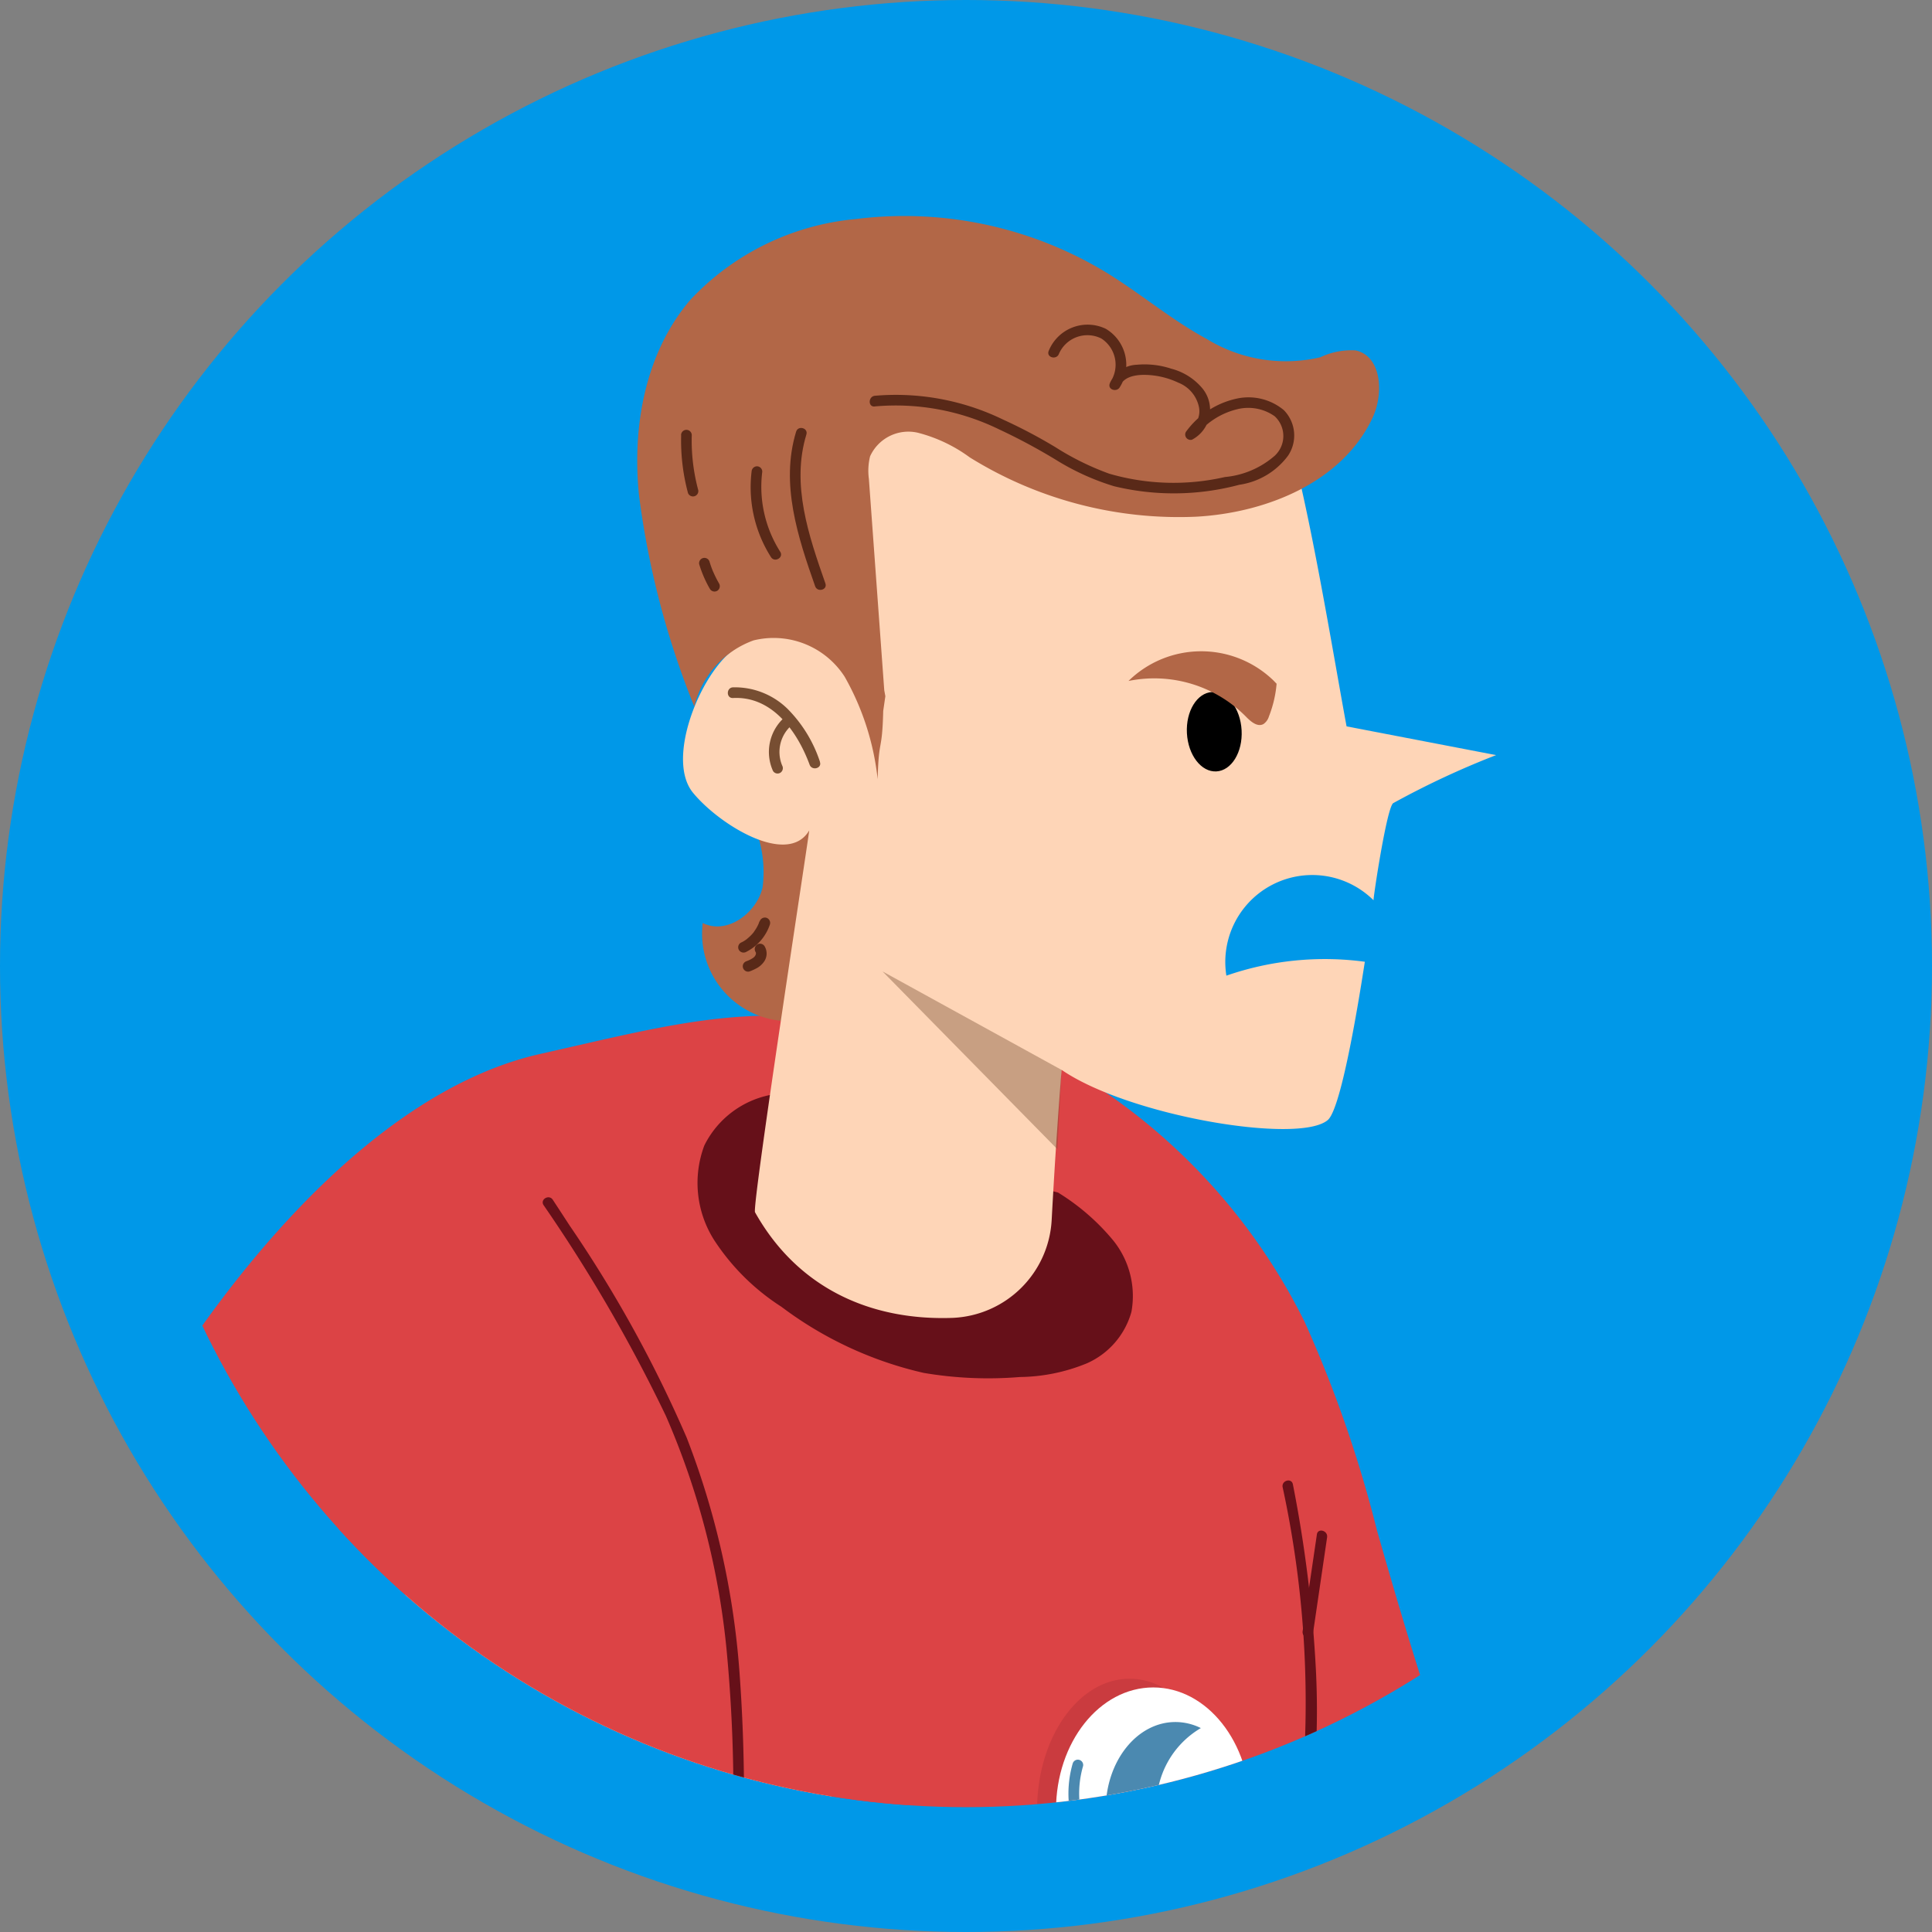 <svg xmlns="http://www.w3.org/2000/svg" xmlns:xlink="http://www.w3.org/1999/xlink" width="113" height="113" viewBox="0 0 113 113">
  <rect x="0" y="0" width="113" height="113" fill="#808080" stroke="none"/>
  <defs>
    <clipPath id="clip-path">
      <circle id="Elipse_7732" data-name="Elipse 7732" cx="49.5" cy="49.5" r="49.5" fill="#ffa031" opacity="0.42"/>
    </clipPath>
    <clipPath id="clip-path-2">
      <rect id="Rectángulo_347944" data-name="Rectángulo 347944" width="167.479" height="361.799" fill="none"/>
    </clipPath>
    <clipPath id="clip-path-4">
      <rect id="Rectángulo_347941" data-name="Rectángulo 347941" width="10.469" height="10.406" fill="none"/>
    </clipPath>
    <clipPath id="clip-path-5">
      <rect id="Rectángulo_347942" data-name="Rectángulo 347942" width="10.824" height="15.403" fill="none"/>
    </clipPath>
  </defs>
  <g id="Grupo_1013497" data-name="Grupo 1013497" transform="translate(0 -289.827)">
    <circle id="Elipse_5329" data-name="Elipse 5329" cx="56.5" cy="56.5" r="56.5" transform="translate(0 289.827)" fill="#0098e8"/>
    <g id="Enmascarar_grupo_1011262" data-name="Enmascarar grupo 1011262" transform="translate(6.999 296.526)" clip-path="url(#clip-path)">
      <g id="Grupo_1011936" data-name="Grupo 1011936" transform="translate(-36.999 5.933)">
        <g id="Grupo_1011935" data-name="Grupo 1011935" clip-path="url(#clip-path-2)">
          <g id="Grupo_1011934" data-name="Grupo 1011934">
            <g id="Grupo_1011933" data-name="Grupo 1011933" clip-path="url(#clip-path-2)">
              <path id="Trazado_725104" data-name="Trazado 725104" d="M20.391,307.14q.6,6.283.991,12.582a4.644,4.644,0,0,1-.463,2.9,5.1,5.1,0,0,1-2.142,1.632,8.769,8.769,0,0,1-4.283.977,11.568,11.568,0,0,1-3.743-1.113l-3.068-1.313a1.826,1.826,0,0,1-.487-.268,1.387,1.387,0,0,1-.376-.895q-.813-5.338-1.627-10.675Z" transform="translate(0.249 14.715)" fill="#685434"/>
              <path id="Trazado_725105" data-name="Trazado 725105" d="M8.391,313.993q.275,5.137.549,10.273a.385.385,0,0,0,.769-.041l-.55-10.273a.385.385,0,0,0-.768.041" transform="translate(0.402 15.024)" fill="#c2b38c"/>
              <path id="Trazado_725106" data-name="Trazado 725106" d="M10.291,314a50.363,50.363,0,0,1,1.457,9.442.385.385,0,0,0,.769-.041,51.47,51.47,0,0,0-1.5-9.645c-.122-.479-.852-.235-.73.244" transform="translate(0.492 15.019)" fill="#c2b38c"/>
              <path id="Trazado_725107" data-name="Trazado 725107" d="M14.319,312.821q.637,5.115,1.274,10.23c.061.488.83.452.768-.041q-.637-5.115-1.274-10.23c-.061-.489-.83-.452-.768.041" transform="translate(0.686 14.968)" fill="#c2b38c"/>
              <path id="Trazado_725108" data-name="Trazado 725108" d="M16.809,311.834q.512,4.673,1.026,9.346c.053.49.823.453.768-.041q-.512-4.673-1.026-9.346c-.053-.49-.823-.453-.768.041" transform="translate(0.805 14.921)" fill="#c2b38c"/>
              <path id="Trazado_725109" data-name="Trazado 725109" d="M64.331,305.94c.247,4.164.285,8.342.115,12.511a25.334,25.334,0,0,0,17.522.691,2.566,2.566,0,0,1-.591-1.691q-.652-6.839-1.307-13.676l-7.718,1.468a30.406,30.406,0,0,1-8.263.8Z" transform="translate(3.07 14.554)" fill="#685434"/>
              <path id="Trazado_725110" data-name="Trazado 725110" d="M66.672,306.386q.165,5.478.685,10.936c.047.491.815.454.768-.041q-.52-5.456-.685-10.936a.385.385,0,0,0-.768.041" transform="translate(3.194 14.66)" fill="#c2b38c"/>
              <path id="Trazado_725111" data-name="Trazado 725111" d="M69.368,305.688a60.208,60.208,0,0,1,1.43,13.051c0,.5.768.453.768-.041A61.161,61.161,0,0,0,70.1,305.444c-.108-.482-.837-.236-.73.244" transform="translate(3.323 14.621)" fill="#c2b38c"/>
              <path id="Trazado_725112" data-name="Trazado 725112" d="M73.76,306.008q.747,6.783.928,13.611a.385.385,0,0,0,.769-.041q-.182-6.822-.929-13.611c-.053-.49-.823-.453-.768.041" transform="translate(3.534 14.642)" fill="#c2b38c"/>
              <path id="Trazado_725113" data-name="Trazado 725113" d="M77.181,306.253q.522,6.921.362,13.87c-.012.5.758.452.769-.041q.16-6.94-.363-13.87a.385.385,0,0,0-.768.041" transform="translate(3.698 14.654)" fill="#c2b38c"/>
              <path id="Trazado_725114" data-name="Trazado 725114" d="M22.824,170.43c-3.463,17.848-19.841,85.123-20.042,99.641C2.6,283.2-1.681,320.405.741,324.893c7.4-1.511,22.642.416,29.666-2.355a4.006,4.006,0,0,0,1.918-1.236,4.078,4.078,0,0,0,.412-2.694c-.453-5.822,21.554-87.221,24.523-102.355,6.5,15.417,6.248,32.769,5.044,49.458s-3.234,33.62.054,50.026l10.411,1.229a46.914,46.914,0,0,0,9.868.466c5.777-.543,11.117-3.193,16.3-5.8-4.289-12.21-4.655-25.4-4.868-38.341q-.748-45.513.311-91.034c.155-6.672-2.354-35.659-4.309-35.542-17.765,1.069-44.642-6.6-62.407-5.535Z" transform="translate(0 6.759)" fill="#c2b38c"/>
              <path id="Trazado_725115" data-name="Trazado 725115" d="M6.018,322.216A22.047,22.047,0,0,1,5.671,332.6c-.495,1.771-1.212,3.48-1.569,5.284a7.587,7.587,0,0,0,.629,5.353c1.807,3.014,5.961,3.4,9.472,3.277q3.387-.121,6.763-.46a7.438,7.438,0,0,0,4.051-1.255c1.7-1.382,1.9-3.962,1.263-6.058s-1.923-3.925-2.784-5.938a19.625,19.625,0,0,1-1.4-8.34c.054-1.682.256-3.448-.828-4.9a2.425,2.425,0,0,0-1.968-1.019c-1.911.04-2.253,2.288-3.7,3.039a4.32,4.32,0,0,1-2.946.015l-4.543-1.061a1.7,1.7,0,0,0-2.09,1.678" transform="translate(0.187 15.261)" fill="#dc4345"/>
              <path id="Trazado_725116" data-name="Trazado 725116" d="M63.909,316.645a32.914,32.914,0,0,1,13.639.715,15.068,15.068,0,0,0,2.917.627c.853.056,1.712-.068,2.563.009,3.538.326,5.752,3.8,8.26,6.316,4.5,4.512,11.083,6.426,17.451,6.554a10.555,10.555,0,0,1,4.174.571,3.06,3.06,0,0,1,1.921,3.377c-.417,1.4-2.034,1.99-3.449,2.339a66.924,66.924,0,0,1-24.063,1.452,13.878,13.878,0,0,1-4.907-1.289,9.21,9.21,0,0,0-3.2-1.493c-1.18-.118-1.849,1.848-1.365,2.931l-15.95.772-.526-6.333a8.906,8.906,0,0,1-.328-6.78c1.361-3.573,2.861-9.769,2.861-9.769" transform="translate(2.899 15.151)" fill="#dc4345"/>
              <path id="Trazado_725117" data-name="Trazado 725117" d="M4.924,339.036a39.032,39.032,0,0,0,9.41,3.627,14.127,14.127,0,0,0,8.492-.754,9.676,9.676,0,0,0,3.646-2.77c.308-.387-.263-.9-.572-.515a10.1,10.1,0,0,1-6.906,3.513,18.449,18.449,0,0,1-8.753-1.517c-1.692-.672-3.33-1.469-4.965-2.268a.385.385,0,0,0-.352.684" transform="translate(0.226 16.208)" fill="#661019"/>
              <path id="Trazado_725118" data-name="Trazado 725118" d="M8.2,322.057A21.663,21.663,0,0,1,14.188,338a20.44,20.44,0,0,1-.8,4.834c-.138.477.615.638.752.165a22.424,22.424,0,0,0-2.32-17.467,21.289,21.289,0,0,0-3.109-4.043c-.348-.355-.86.219-.515.572" transform="translate(0.387 15.397)" fill="#661019"/>
              <path id="Trazado_725119" data-name="Trazado 725119" d="M17.42,342.831q.27-9.189.544-18.379.077-2.617.155-5.233c.015-.5-.753-.452-.768.041q-.272,9.189-.545,18.379-.077,2.617-.155,5.233c-.015.5.753.452.769-.041" transform="translate(0.798 15.277)" fill="#661019"/>
              <path id="Trazado_725120" data-name="Trazado 725120" d="M62.317,336.635l14.763-.316c.5-.01.454-.779-.041-.768l-14.763.316c-.5.01-.454.779.041.768" transform="translate(2.967 16.076)" fill="#661019"/>
              <path id="Trazado_725121" data-name="Trazado 725121" d="M81.37,336.7c8.248.821,16.539.22,24.751-.71,2.331-.264,4.658-.553,6.985-.844.488-.061.452-.83-.041-.768-8.173,1.019-16.382,2.039-24.633,1.942-2.3-.027-4.606-.144-6.9-.371-.487-.049-.657.7-.165.751" transform="translate(3.884 16.02)" fill="#661019"/>
              <path id="Trazado_725122" data-name="Trazado 725122" d="M107.827,330.351a7.951,7.951,0,0,0-4.775,5.4c-.122.482.631.644.752.165a7.138,7.138,0,0,1,4.267-4.834c.459-.179.219-.911-.244-.73" transform="translate(4.936 15.825)" fill="#661019"/>
              <path id="Trazado_725123" data-name="Trazado 725123" d="M61.009,326.478c4.209,1.132,5.68,5.8,6.456,9.579.1.484.829.237.73-.243a18.339,18.339,0,0,0-2.36-6.531,8.314,8.314,0,0,0-4.662-3.557c-.479-.129-.641.623-.165.751" transform="translate(2.909 15.605)" fill="#661019"/>
              <path id="Trazado_725124" data-name="Trazado 725124" d="M80.079,318.8a9.611,9.611,0,0,1,4.472,3.477,52.151,52.151,0,0,0,3.922,4.656,15.779,15.779,0,0,0,5.072,3.43,19.344,19.344,0,0,0,6.171,1.063c2.313.131,4.715.249,6.778,1.417.433.244.783-.441.352-.684-3.761-2.127-8.286-.959-12.278-2.238a14.242,14.242,0,0,1-5.283-3.275,42.944,42.944,0,0,1-3.969-4.639,10.714,10.714,0,0,0-5.073-3.958c-.476-.14-.637.612-.165.752" transform="translate(3.823 15.237)" fill="#661019"/>
              <path id="Trazado_725125" data-name="Trazado 725125" d="M97.614,327.561a12.067,12.067,0,0,0-5.334,4.38.387.387,0,0,0,.166.518.393.393,0,0,0,.519-.166,11.15,11.15,0,0,1,4.894-4c.453-.191.214-.922-.244-.73" transform="translate(4.419 15.692)" fill="#fff"/>
              <path id="Trazado_725126" data-name="Trazado 725126" d="M95.167,325.135a10.935,10.935,0,0,0-5.9,5.121.385.385,0,0,0,.684.352,10.129,10.129,0,0,1,5.46-4.743c.464-.169.223-.9-.244-.73" transform="translate(4.274 15.576)" fill="#fff"/>
              <path id="Trazado_725127" data-name="Trazado 725127" d="M91.438,323.832c-1.075-.884-2.576.427-3.406,1.089a15.086,15.086,0,0,0-2.918,3.089c-.283.4.286.919.572.514a14.472,14.472,0,0,1,2.456-2.7,14.241,14.241,0,0,1,1.425-1.061c.328-.215.969-.673,1.356-.355s.9-.257.515-.572" transform="translate(4.074 15.5)" fill="#fff"/>
              <path id="Trazado_725128" data-name="Trazado 725128" d="M88.818,321.369a.85.85,0,0,0-.376-.848c-.291-.175-.657.047-.938.166a10.029,10.029,0,0,0-4.477,3.7.386.386,0,0,0,.166.518.4.4,0,0,0,.519-.166,9.32,9.32,0,0,1,4.617-3.547l-.3-.023a.193.193,0,0,1,.037.034.4.4,0,0,0,.293.458.387.387,0,0,0,.458-.293" transform="translate(3.975 15.353)" fill="#fff"/>
              <path id="Trazado_725129" data-name="Trazado 725129" d="M96.79,333.2a19.145,19.145,0,0,1,5.04-3.493.4.4,0,0,0,.243-.487.388.388,0,0,0-.487-.243,20.28,20.28,0,0,0-5.368,3.709c-.357.345.217.856.572.514" transform="translate(4.604 15.76)" fill="#fff"/>
              <path id="Trazado_725130" data-name="Trazado 725130" d="M11.121,339.018a15.877,15.877,0,0,1,9.4-.137c.476.139.637-.613.165-.752a16.625,16.625,0,0,0-9.814.159.385.385,0,0,0,.244.73" transform="translate(0.509 16.168)" fill="#fff"/>
              <path id="Trazado_725131" data-name="Trazado 725131" d="M10.6,335.129a15.712,15.712,0,0,1,9.172-.946.385.385,0,0,0,.165-.751,16.442,16.442,0,0,0-9.581.967c-.453.192-.214.924.244.73" transform="translate(0.485 15.959)" fill="#fff"/>
              <path id="Trazado_725132" data-name="Trazado 725132" d="M10.489,330.937a13.971,13.971,0,0,1,8.808-1.975c.488.056.657-.7.166-.751a14.828,14.828,0,0,0-9.4,2.084c-.422.259,0,.9.423.642" transform="translate(0.474 15.72)" fill="#fff"/>
              <path id="Trazado_725133" data-name="Trazado 725133" d="M9.657,326.382a12.792,12.792,0,0,1,9.64-2.1c.486.092.652-.66.165-.751a13.579,13.579,0,0,0-10.228,2.206c-.4.284.017.928.423.642" transform="translate(0.435 15.489)" fill="#fff"/>
              <path id="Trazado_725134" data-name="Trazado 725134" d="M62.589,153.229q.329,7.147.282,14.3-.024,3.56-.143,7.121-.058,1.779-.14,3.559c-.027.578-.041,1.16-.089,1.737a1.765,1.765,0,0,1-.582,1.308,7.248,7.248,0,0,1-1.524.861q-.835.4-1.7.745a27.672,27.672,0,0,1-3.637,1.166l.506.345-.6-22.745-.17-6.389a.385.385,0,0,0-.768.041l.6,22.745q.085,3.2.169,6.389a.39.39,0,0,0,.506.345,26.77,26.77,0,0,0,6.4-2.451,3.225,3.225,0,0,0,1.115-.9,2.749,2.749,0,0,0,.443-1.449c.092-1.207.124-2.423.171-3.632q.292-7.4.179-14.814-.064-4.164-.257-8.326a.385.385,0,0,0-.768.041" transform="translate(2.588 7.322)" fill="#685434"/>
              <path id="Trazado_725135" data-name="Trazado 725135" d="M55.027,182.5q-.509,6.6-.818,13.216t-.417,13.236q-.06,3.755-.057,7.512c0,.5.769.453.768-.041q0-6.622.189-13.241t.59-13.229q.225-3.749.513-7.495a.385.385,0,0,0-.4-.364.394.394,0,0,0-.364.4" transform="translate(2.574 8.724)" fill="#685434"/>
              <path id="Trazado_725136" data-name="Trazado 725136" d="M39.582,154.826A33.554,33.554,0,0,1,31.016,168.4a32.889,32.889,0,0,1-3.519,2.941c-.4.289.021.934.423.642a34.343,34.343,0,0,0,10.651-12.659,34.064,34.064,0,0,0,1.763-4.338c.155-.471-.6-.631-.752-.165" transform="translate(1.31 7.404)" fill="#685434"/>
              <path id="Trazado_725137" data-name="Trazado 725137" d="M1.236,310.389a45.731,45.731,0,0,0,11.584.753c3.931-.239,7.832-.86,11.73-1.395l6.561-.9c.487-.066.451-.835-.041-.768-3.862.529-7.722,1.069-11.586,1.586a64.939,64.939,0,0,1-11.7.751,43.992,43.992,0,0,1-6.381-.781.385.385,0,0,0-.165.752" transform="translate(0.045 14.76)" fill="#685434"/>
              <path id="Trazado_725138" data-name="Trazado 725138" d="M59.072,181.517c4.054,16.209,5.6,32.915,6.1,49.581.5,16.747.07,33.516-.143,50.264q-.184,14.406-.367,28.81c-.006.5.762.452.768-.041q.165-12.863.328-25.723.162-12.77.321-25.539c.092-8.395.132-16.791-.068-25.183-.2-8.328-.632-16.654-1.492-24.942a200.19,200.19,0,0,0-3.985-24.435q-.352-1.522-.731-3.036c-.121-.48-.85-.235-.73.244" transform="translate(2.829 8.672)" fill="#685434"/>
              <path id="Trazado_725139" data-name="Trazado 725139" d="M59.5,304.562a36.215,36.215,0,0,0,6.771,1.246,22.97,22.97,0,0,0,3.448-.139,11.753,11.753,0,0,1,3.492.139,21.457,21.457,0,0,0,3.264.484,15.588,15.588,0,0,0,3.17-.191,24.36,24.36,0,0,0,6.264-1.991,66.861,66.861,0,0,0,6.63-3.616c.424-.256,0-.9-.423-.643-3.7,2.226-7.551,4.482-11.829,5.359a15.53,15.53,0,0,1-6.392-.046,12.594,12.594,0,0,0-3.277-.334c-1.164.059-2.316.241-3.483.238a31.168,31.168,0,0,1-7.469-1.257c-.481-.121-.644.632-.165.752" transform="translate(2.837 14.363)" fill="#685434"/>
              <path id="Trazado_725140" data-name="Trazado 725140" d="M77.649,155.121a21.962,21.962,0,0,0,7.967,10.829,21.568,21.568,0,0,0,3.322,1.972c.447.213.8-.472.352-.684a21.277,21.277,0,0,1-9.434-8.953,20.455,20.455,0,0,1-1.477-3.408.385.385,0,0,0-.73.244" transform="translate(3.719 7.408)" fill="#685434"/>
              <path id="Trazado_725141" data-name="Trazado 725141" d="M73.288,236.87q2.548,10.456,5.095,20.912.718,2.947,1.436,5.895c.117.481.847.236.73-.243Q78,252.977,75.454,242.521q-.718-2.947-1.436-5.9c-.117-.48-.847-.235-.73.244" transform="translate(3.511 11.324)" fill="#685434"/>
              <path id="Trazado_725142" data-name="Trazado 725142" d="M78.5,242.593q2.065,6.4,3.635,12.954.445,1.856.848,3.723c.1.483.833.237.729-.244Q82.29,252.449,80.363,246q-.545-1.83-1.133-3.647a.385.385,0,0,0-.73.244" transform="translate(3.76 11.599)" fill="#685434"/>
              <path id="Trazado_725143" data-name="Trazado 725143" d="M33.081,170.853q-5.186,27.9-9.554,55.936-4.357,27.978-7.9,56.077-1.987,15.764-3.713,31.561c-.087.8,1.162.791,1.249,0q3.076-28.122,6.971-56.148,3.89-27.962,8.595-55.8,2.647-15.667,5.552-31.29c.147-.786-1.057-1.122-1.2-.332" transform="translate(0.571 8.164)" fill="#685434"/>
              <path id="Trazado_725144" data-name="Trazado 725144" d="M42.811,239.964q-4.961,1.092-9.82,2.594t-9.57,3.4q-2.7,1.091-5.353,2.3a.631.631,0,0,0-.224.855.64.64,0,0,0,.855.223q4.566-2.092,9.3-3.8t9.6-3.019q2.759-.743,5.551-1.358a.625.625,0,0,0-.332-1.2" transform="translate(0.851 11.496)" fill="#685434"/>
              <path id="Trazado_725145" data-name="Trazado 725145" d="M38.77,245.472l-10.491,3.564-3,1.021a.64.64,0,0,0-.436.768.63.63,0,0,0,.768.436L36.1,247.7l3-1.021a.639.639,0,0,0,.436-.768.63.63,0,0,0-.768-.436" transform="translate(1.189 11.759)" fill="#685434"/>
              <path id="Trazado_725146" data-name="Trazado 725146" d="M82.252,46.073c-7.839-2.759-13.6-1.018-21.71.8-11.145,2.5-21.123,16.3-26.132,26.559-8.494,17.408-15.775,42.188-10.571,82.332,20.947,2.761,46.431,5.027,66.225-2.359,1.517-8.325,3.1-24.05,6.015-31.992,3.194,4.617,7.127,8.9,12.161,11.386s15.749,2.506,20.583-.348c4.418-2.607,2.551-7,4.892-11.569-13.447-11.42-19.408-29.177-24.237-46.146a72.8,72.8,0,0,0-4.234-12.2A35.27,35.27,0,0,0,85.06,44.83Z" transform="translate(1.058 2.138)" fill="#dc4345"/>
              <path id="Trazado_725147" data-name="Trazado 725147" d="M69.541,124.482a6.723,6.723,0,0,0-.852,3.269,6.578,6.578,0,0,0,.789,2.225,104.411,104.411,0,0,1,10.011,33.938c.859,7.365,3.753,22.187,9.208,27.208,2.63,2.421,10.35,4.448,12.163,7.529,3.47,5.9,3.113,5.863-.259,7.046a3.875,3.875,0,1,1-3.581,6.795c1.383.661.832,3.059-.629,3.523s-3.034-.483-3.962-1.7a2.428,2.428,0,1,1-4.041,2.666l-.4.833a1.852,1.852,0,0,1-2.779.682c-4.981-3.814-6.881-10.823-8.772-17.024-6.5-21.306-18.6-40.392-27.941-60.612-1.349-2.919-2.671-6.09-2.1-9.255.188-1.042.575-2.039.752-3.082a16.933,16.933,0,0,0-.249-5.194A97.391,97.391,0,0,1,53.727,71.51,100.017,100.017,0,0,1,77.463,80.5s-3.863,34.808-7.922,43.978" transform="translate(2.2 3.426)" fill="#fed5b7"/>
              <path id="Trazado_725148" data-name="Trazado 725148" d="M88.369,205.755a8.338,8.338,0,0,0,3.491,4.318c.344.211.658-.329.315-.539a7.658,7.658,0,0,1-3.2-3.945c-.134-.376-.738-.215-.6.166" transform="translate(4.233 9.839)" fill="#774e32"/>
              <path id="Trazado_725149" data-name="Trazado 725149" d="M84.288,207.073a11.269,11.269,0,0,0,3.612,5.194c.31.249.754-.19.441-.441a10.683,10.683,0,0,1-3.451-4.919c-.128-.379-.731-.217-.6.166" transform="translate(4.037 9.902)" fill="#774e32"/>
              <path id="Trazado_725150" data-name="Trazado 725150" d="M83.693,207.564a22.633,22.633,0,0,0,9.156-3.556,23.03,23.03,0,0,0,2.248-1.716c.3-.263-.139-.7-.442-.442a22.056,22.056,0,0,1-11.127,5.113c-.4.061-.228.662.166.6" transform="translate(3.991 9.667)" fill="#774e32"/>
              <path id="Trazado_725151" data-name="Trazado 725151" d="M78.424,189.146l3.716-1.432a.321.321,0,0,0,.219-.384.315.315,0,0,0-.385-.218l-3.716,1.431a.322.322,0,0,0-.219.385.316.316,0,0,0,.385.218" transform="translate(3.738 8.964)" fill="#774e32"/>
              <path id="Trazado_725152" data-name="Trazado 725152" d="M49.516,130.009a7.416,7.416,0,0,0,1.479,5.209.323.323,0,0,0,.428.112.314.314,0,0,0,.111-.428,6.9,6.9,0,0,1-1.393-4.894c.04-.4-.585-.4-.625,0" transform="translate(2.371 6.214)" fill="#774e32"/>
              <path id="Trazado_725153" data-name="Trazado 725153" d="M61.978,126.159a13.572,13.572,0,0,1,3.88.6c.385.118.549-.483.166-.6a14.2,14.2,0,0,0-4.046-.627.312.312,0,0,0,0,.625" transform="translate(2.955 6.014)" fill="#774e32"/>
              <path id="Trazado_725154" data-name="Trazado 725154" d="M90.133,190.49q3.6,3.482,6.861,7.3.935,1.1,1.84,2.222c.253.312.692-.132.442-.442q-3.145-3.9-6.654-7.488-1.009-1.031-2.048-2.032c-.289-.28-.73.161-.441.441" transform="translate(4.314 9.101)" fill="#774e32"/>
              <path id="Trazado_725155" data-name="Trazado 725155" d="M55.076,67.663c6.966,1.35,14.357,2.913,19.44,7.866,5.726,5.581,7.183,14.2,7.267,22.2a90.616,90.616,0,0,1-6.437,34.455c-5.652-1.8-11.52,1.37-17.248,2.912a31.874,31.874,0,0,1-14.62.444,4.673,4.673,0,0,1-2.4-1.031,4.893,4.893,0,0,1-1.108-3c-2.147-17.489,2.162-35.054,6.436-52.147,1.257-5.027,2.637-10.285,6.164-14.08s9.933-5.453,13.931-2.158Z" transform="translate(1.888 2.94)" fill="#dc4345"/>
              <path id="Trazado_725156" data-name="Trazado 725156" d="M70.94,123.018l.5,4.719a2.6,2.6,0,0,1-.063,1.219,2.291,2.291,0,0,1-.979.993,47.182,47.182,0,0,1-24.207,7.611,20.6,20.6,0,0,1-2.038-8.176c9.381,1.98,26.787-6.366,26.787-6.366" transform="translate(2.115 5.894)" fill="#661019"/>
              <path id="Trazado_725157" data-name="Trazado 725157" d="M70.1,127.041a77.2,77.2,0,0,1-.636-15.2c.211-5.022.684-10.025.979-15.042a98.8,98.8,0,0,0-.012-14.221,47.487,47.487,0,0,0-3.088-13.741,73.894,73.894,0,0,0-6.855-12.421q-.489-.753-.979-1.5c-.218-.335-.759-.023-.539.315a91.147,91.147,0,0,1,7.153,12.326A45.12,45.12,0,0,1,69.67,81.2a89.725,89.725,0,0,1,.222,14.21c-.256,4.988-.731,9.961-.987,14.949a85.54,85.54,0,0,0,.331,15.023q.115.913.258,1.823c.063.4.664.228.6-.166" transform="translate(2.823 2.624)" fill="#661019"/>
              <path id="Trazado_725158" data-name="Trazado 725158" d="M34.947,80.655c.135,3.919.277,7.839.525,11.754s.608,7.833,1.168,11.722c.5,3.474,1.161,6.934,1.865,10.373a84.127,84.127,0,0,0,2.541,9.825A41.241,41.241,0,0,0,45.17,133.3q.325.516.672,1.02c.226.329.767.017.539-.315a38.118,38.118,0,0,1-4.366-8.778,75.782,75.782,0,0,1-2.658-9.691c-.717-3.35-1.36-6.73-1.9-10.113-.608-3.842-1-7.715-1.27-11.594-.275-3.9-.432-7.8-.569-11.7q-.027-.734-.051-1.469c-.014-.4-.638-.4-.625,0" transform="translate(1.674 3.85)" fill="#661019"/>
              <path id="Trazado_725159" data-name="Trazado 725159" d="M32.316,83.5a44.346,44.346,0,0,0,3.352,5.855c.224.33.765.018.539-.315a44.457,44.457,0,0,1-3.351-5.855c-.173-.363-.712-.046-.54.315" transform="translate(1.547 3.978)" fill="#661019"/>
              <path id="Trazado_725160" data-name="Trazado 725160" d="M92.705,120.078c2.25-6.413,4.524-12.82,6.747-19.244a57.08,57.08,0,0,0,2.58-9.417,47.205,47.205,0,0,0,.524-9.711,76.412,76.412,0,0,0-1.348-10.9c-.075-.4-.677-.228-.6.165a59.652,59.652,0,0,1,.96,19.4,51.6,51.6,0,0,1-2.391,9.357c-1.079,3.178-2.213,6.339-3.325,9.506q-1.874,5.343-3.747,10.684c-.133.379.471.542.6.165" transform="translate(4.412 3.381)" fill="#661019"/>
              <path id="Trazado_725161" data-name="Trazado 725161" d="M115.609,105.322a5.255,5.255,0,0,0-3.157.307,11.27,11.27,0,0,0-6.5,15c1.75,4.117,5.81,6.841,10.033,8.318a14.251,14.251,0,0,0,8.869.622c2.878-.9,5.356-3.544,5.306-6.56a10.178,10.178,0,0,0-1.271-4.205,50.038,50.038,0,0,0-4.322-7.242Z" transform="translate(5.033 5.04)" fill="#661019"/>
              <path id="Trazado_725163" data-name="Trazado 725163" d="M158.4,62.256a9.854,9.854,0,0,0-2.4-4.239,4,4,0,0,0-2.018-1.32,1.539,1.539,0,0,0-1.685.81c-.528,1.094-.047,2.46.181,3.578.264,1.3.494,2.6.64,3.915a20.075,20.075,0,0,1,.14,2.272,5.915,5.915,0,0,1-.215,1.752l.572-.074a5.383,5.383,0,0,1-.527-1.032c-.219-.511-.417-1.032-.609-1.552-.352-.943-.662-1.9-1.046-2.832-.479-1.166-1.7-2.468-3.085-1.895-1.256.521-1.525,2.115-1.386,3.313a39.768,39.768,0,0,0,1.178,4.543,4.387,4.387,0,0,1-.663,3.979,7.465,7.465,0,0,1-3.122,1.9,28.98,28.98,0,0,0-3.721,1.514,11.523,11.523,0,0,0-5.308,6.41,10.816,10.816,0,0,0-.286,1.044c-.087.391.515.559.6.166a10.859,10.859,0,0,1,4.579-6.64,16.459,16.459,0,0,1,3.56-1.618,12.472,12.472,0,0,0,3.341-1.6,4.472,4.472,0,0,0,1.824-3.2,11.634,11.634,0,0,0-.852-4.339c-.384-1.256-.876-2.8-.291-4.069a1.381,1.381,0,0,1,1.284-.915,2.135,2.135,0,0,1,1.56,1.2,7.01,7.01,0,0,1,.472,1.12c.179.49.355.982.533,1.473a26.286,26.286,0,0,0,1.183,2.932,2.927,2.927,0,0,0,.24.41.317.317,0,0,0,.571-.074,8.736,8.736,0,0,0,.185-3.229,36.457,36.457,0,0,0-.524-3.854c-.1-.539-.205-1.077-.319-1.613a11.124,11.124,0,0,1-.283-1.646,1.5,1.5,0,0,1,.477-1.428c.662-.41,1.472.193,1.951.629a9.192,9.192,0,0,1,2.663,4.374.313.313,0,0,0,.6-.166" transform="translate(6.469 2.715)" fill="#774e32"/>
              <path id="Trazado_725164" data-name="Trazado 725164" d="M135.214,66.869a8.935,8.935,0,0,1,2.012,9.169c-.136.378.466.542.6.166a9.58,9.58,0,0,0-.764-7.936,9.078,9.078,0,0,0-1.409-1.84.312.312,0,0,0-.441.441" transform="translate(6.474 3.178)" fill="#774e32"/>
              <path id="Trazado_725165" data-name="Trazado 725165" d="M88.645,54.776a13.041,13.041,0,0,1,3.235,2.809,5.177,5.177,0,0,1,1.06,4.169,4.65,4.65,0,0,1-2.625,3.02,10.61,10.61,0,0,1-3.9.793,22.563,22.563,0,0,1-5.624-.241,21.923,21.923,0,0,1-8.327-3.87,13.174,13.174,0,0,1-3.941-3.916,6.226,6.226,0,0,1-.563-5.517,5.507,5.507,0,0,1,3.875-2.958,13.709,13.709,0,0,1,4.914.036q3.411.47,6.787,1.2c2.248.487,1.47,1.931,2.863,3.9Z" transform="translate(3.236 2.341)" fill="#661019"/>
              <path id="Trazado_725166" data-name="Trazado 725166" d="M67.579,8.368a21.805,21.805,0,0,0,.4,2.68.315.315,0,0,0,.384.218.318.318,0,0,0,.218-.385A20.5,20.5,0,0,1,68.2,8.368a.321.321,0,0,0-.312-.312.315.315,0,0,0-.312.312" transform="translate(3.238 0.386)" fill="#592918"/>
              <path id="Trazado_725167" data-name="Trazado 725167" d="M78.811,37.623c-.246,2.394-.593,5-2.333,6.666a5.122,5.122,0,0,1-8.625-4.325c1.393.708,3.145-.555,3.5-2.078a7,7,0,0,0-.938-4.5,10.315,10.315,0,0,1-1.441-4.414l10.478.415Z" transform="translate(3.249 1.388)" fill="#b26747"/>
              <path id="Trazado_725168" data-name="Trazado 725168" d="M101.932,11.609c1.341,4.174,2.828,13.422,3.629,17.733l8.746,1.681a49.659,49.659,0,0,0-6,2.8c-.377.11-1.207,5.665-1.167,5.692a5.087,5.087,0,0,0-8.609,4.408,17.546,17.546,0,0,1,8.1-.813c-.026.089-1.242,8.451-2.164,9.253-1.659,1.443-11.634-.224-15.576-2.932-.262,3.334-.45,6.391-.576,8.746a6.061,6.061,0,0,1-5.777,5.761c-4.769.176-9.063-1.7-11.576-6.177-.194-.345,3.2-22.313,3.169-22.331-1.247,2.123-5.226-.3-6.792-2.2s.288-6.609,2.161-8.207a6.383,6.383,0,0,1,6.936-.569L76.6,10.647Z" transform="translate(3.198 0.51)" fill="#fed5b7"/>
              <g id="Grupo_1011929" data-name="Grupo 1011929" transform="translate(81.62 44.185)" opacity="0.4">
                <g id="Grupo_1011928" data-name="Grupo 1011928">
                  <g id="Grupo_1011927" data-name="Grupo 1011927" clip-path="url(#clip-path-4)">
                    <path id="Trazado_725169" data-name="Trazado 725169" d="M88.358,47.925l-10.47-5.759,10.227,10.4Z" transform="translate(-77.889 -42.165)" fill="#774e32"/>
                  </g>
                </g>
              </g>
              <path id="Trazado_725170" data-name="Trazado 725170" d="M94.876,28.978c.069,1.283.84,2.284,1.724,2.236s1.545-1.124,1.475-2.407-.84-2.284-1.724-2.237-1.544,1.125-1.475,2.408" transform="translate(4.545 1.273)"/>
              <path id="Trazado_725171" data-name="Trazado 725171" d="M78.643,27.74q-.45-6.185-.9-12.371a3.512,3.512,0,0,1,.071-1.312A2.461,2.461,0,0,1,80.6,12.676a8.823,8.823,0,0,1,3.043,1.443A23.171,23.171,0,0,0,96.89,17.589c4.139-.229,8.565-2.04,10.319-5.8.659-1.41.525-3.6-1-3.927a4.235,4.235,0,0,0-2.057.4A8.851,8.851,0,0,1,97.5,7.191c-2.033-1.1-3.808-2.608-5.771-3.823A22.765,22.765,0,0,0,76.978.18,15.165,15.165,0,0,0,67.315,4.89C64.672,7.969,63.884,12.3,64.3,16.341a49.7,49.7,0,0,0,3.23,12.346,5.492,5.492,0,0,1,3.473-3.865,4.938,4.938,0,0,1,5.325,2.128,15.483,15.483,0,0,1,1.929,5.993c.063-2.507.262-1.486.325-3.993l.125-.862Z" transform="translate(3.076 0)" fill="#b26747"/>
              <path id="Trazado_725172" data-name="Trazado 725172" d="M74.64,30.663a7.874,7.874,0,0,0-1.9-3.1,4.407,4.407,0,0,0-3.188-1.254c-.4.021-.4.646,0,.625,2.305-.125,3.771,1.972,4.483,3.9.138.374.742.213.6-.166" transform="translate(3.318 1.26)" fill="#774e32"/>
              <path id="Trazado_725173" data-name="Trazado 725173" d="M72.6,27.875a2.7,2.7,0,0,0-.818,3.249.313.313,0,0,0,.426.111.318.318,0,0,0,.112-.426,2.066,2.066,0,0,1,.6-2.393.324.324,0,0,0,.112-.428.315.315,0,0,0-.428-.112" transform="translate(3.428 1.333)" fill="#774e32"/>
              <path id="Trazado_725174" data-name="Trazado 725174" d="M100.278,26.195a6.776,6.776,0,0,1-.447,1.906.829.829,0,0,1-.324.453c-.352.191-.744-.148-1.023-.435a7.539,7.539,0,0,0-6.869-2.086A6.078,6.078,0,0,1,100.089,26Z" transform="translate(4.389 1.164)" fill="#b26747"/>
              <path id="Trazado_725175" data-name="Trazado 725175" d="M77.472,10.849a13.784,13.784,0,0,1,7.249,1.334,34.613,34.613,0,0,1,3.328,1.781,14.3,14.3,0,0,0,3.411,1.552,14.84,14.84,0,0,0,7.327-.084,4.317,4.317,0,0,0,2.851-1.7,2.116,2.116,0,0,0-.245-2.666,3.23,3.23,0,0,0-2.8-.664,4.957,4.957,0,0,0-2.929,1.937.315.315,0,0,0,.352.459,1.974,1.974,0,0,0,.608-3.011A3.52,3.52,0,0,0,94.8,8.64a4.956,4.956,0,0,0-2-.229,1.785,1.785,0,0,0-1.59,1.1c-.127.354.38.511.571.241a2.45,2.45,0,0,0-.8-3.442,2.454,2.454,0,0,0-3.344,1.3c-.143.376.46.539.6.167a1.816,1.816,0,0,1,2.482-.9,1.826,1.826,0,0,1,.52,2.556l.571.241c.2-.564.906-.673,1.428-.671a4.739,4.739,0,0,1,1.983.457,1.96,1.96,0,0,1,1.2,1.395,1.217,1.217,0,0,1-.575,1.331l.352.459a4.358,4.358,0,0,1,2.429-1.622,2.677,2.677,0,0,1,2.229.4,1.572,1.572,0,0,1,0,2.314,5.143,5.143,0,0,1-2.909,1.242,13.488,13.488,0,0,1-6.765-.195,15.994,15.994,0,0,1-3.15-1.552,30.257,30.257,0,0,0-3.085-1.625,14.333,14.333,0,0,0-7.478-1.381c-.394.048-.4.673,0,.625" transform="translate(3.697 0.29)" fill="#592918"/>
              <path id="Trazado_725176" data-name="Trazado 725176" d="M73.079,12.05c-.928,3.044.1,6.162,1.113,9.039.132.377.736.215.6-.166-.97-2.769-2.007-5.776-1.112-8.708.117-.385-.485-.549-.6-.166" transform="translate(3.484 0.567)" fill="#592918"/>
              <path id="Trazado_725177" data-name="Trazado 725177" d="M70.58,14.285a7.627,7.627,0,0,0,1.135,5c.216.338.757.025.54-.315a7.085,7.085,0,0,1-1.05-4.686.314.314,0,0,0-.312-.312.32.32,0,0,0-.312.312" transform="translate(3.379 0.669)" fill="#592918"/>
              <path id="Trazado_725178" data-name="Trazado 725178" d="M66.647,12.249a11.817,11.817,0,0,0,.4,3.384.313.313,0,0,0,.6-.167,11.18,11.18,0,0,1-.38-3.217.312.312,0,0,0-.625,0" transform="translate(3.193 0.572)" fill="#592918"/>
              <path id="Trazado_725179" data-name="Trazado 725179" d="M67.653,19.453A6.916,6.916,0,0,0,68.28,20.9a.314.314,0,0,0,.426.112.318.318,0,0,0,.112-.428,6.5,6.5,0,0,1-.332-.655c-.006-.014-.044-.1-.013-.028-.014-.03-.025-.062-.038-.091-.022-.053-.043-.108-.063-.162-.043-.117-.083-.236-.118-.355a.312.312,0,0,0-.6.166" transform="translate(3.241 0.913)" fill="#592918"/>
              <path id="Trazado_725180" data-name="Trazado 725180" d="M71.073,39.385c-.013.038-.026.075-.04.112a.3.3,0,0,1-.02.05c.041-.063.006-.017,0,0a2.372,2.372,0,0,1-.109.212c-.038.065-.079.129-.123.191L70.748,40c-.044.061.043-.052,0,.005-.025.031-.05.062-.076.091-.05.057-.1.112-.157.163l-.088.08-.042.035c-.013.01-.065.061,0,.005a1.739,1.739,0,0,1-.4.249.313.313,0,0,0-.112.427.319.319,0,0,0,.426.112,2.781,2.781,0,0,0,1.39-1.613.315.315,0,0,0-.218-.385.32.32,0,0,0-.385.218" transform="translate(3.345 1.876)" fill="#592918"/>
              <path id="Trazado_725181" data-name="Trazado 725181" d="M70.825,41.089a.576.576,0,0,1,.041.074l-.031-.074a.468.468,0,0,1,.029.109c0-.027-.007-.057-.012-.084a.531.531,0,0,1,0,.129c0-.027.008-.057.012-.084a.653.653,0,0,1-.042.155c.01-.025.021-.049.031-.075a.8.8,0,0,1-.089.153c.016-.022.032-.043.048-.063a.855.855,0,0,1-.136.132c.021-.015.042-.032.063-.049a1.579,1.579,0,0,1-.375.206l.074-.031q-.061.027-.123.05a.34.34,0,0,0-.187.144.314.314,0,0,0-.031.241.322.322,0,0,0,.144.188.306.306,0,0,0,.24.031,3.487,3.487,0,0,0,.437-.2,1.26,1.26,0,0,0,.39-.343.827.827,0,0,0,.057-.926.312.312,0,0,0-.426-.112.317.317,0,0,0-.112.428" transform="translate(3.358 1.946)" fill="#592918"/>
              <path id="Trazado_725182" data-name="Trazado 725182" d="M132.19,85.6a11.018,11.018,0,0,0,5.616,2.926c.393.073.561-.528.166-.6a10.434,10.434,0,0,1-5.34-2.764c-.288-.281-.729.16-.441.441" transform="translate(6.329 4.075)" fill="#774e32"/>
              <path id="Trazado_725183" data-name="Trazado 725183" d="M61.356,110.205a6.806,6.806,0,0,0,.693,3.873c.181.358.72.043.54-.315a6.229,6.229,0,0,1-.608-3.558.314.314,0,0,0-.312-.312.32.32,0,0,0-.312.312" transform="translate(2.937 5.265)" fill="#661019"/>
              <path id="Trazado_725184" data-name="Trazado 725184" d="M63.39,110.626q.129,1.2.259,2.4a.322.322,0,0,0,.312.312.314.314,0,0,0,.312-.312q-.129-1.2-.259-2.4a.322.322,0,0,0-.312-.312.314.314,0,0,0-.312.312" transform="translate(3.037 5.285)" fill="#661019"/>
              <path id="Trazado_725185" data-name="Trazado 725185" d="M64.281,100.933a5.579,5.579,0,0,0-.217,2.273.322.322,0,0,0,.312.312.314.314,0,0,0,.312-.312,5.1,5.1,0,0,1,.195-2.107.312.312,0,0,0-.6-.166" transform="translate(3.068 4.825)" fill="#661019"/>
              <path id="Trazado_725186" data-name="Trazado 725186" d="M98.267,112.5a10.059,10.059,0,0,0,1.146,4.1c.188.355.726.041.539-.315a9.334,9.334,0,0,1-1.06-3.787c-.024-.4-.649-.4-.625,0" transform="translate(4.708 5.375)" fill="#661019"/>
              <path id="Trazado_725187" data-name="Trazado 725187" d="M99.729,110.711a10.058,10.058,0,0,0,.952,2.688.315.315,0,0,0,.428.113.319.319,0,0,0,.112-.428,9.4,9.4,0,0,1-.889-2.539.312.312,0,0,0-.6.166" transform="translate(4.778 5.285)" fill="#661019"/>
              <path id="Trazado_725188" data-name="Trazado 725188" d="M103.589,104.221q.179.992.359,1.983a.313.313,0,0,0,.384.218.32.32,0,0,0,.218-.384l-.358-1.983a.315.315,0,0,0-.385-.219.321.321,0,0,0-.218.385" transform="translate(4.963 4.974)" fill="#661019"/>
              <path id="Trazado_725189" data-name="Trazado 725189" d="M102.168,73.6l-.834,5.662c-.058.393.545.563.6.166l.832-5.662c.058-.393-.543-.563-.6-.166" transform="translate(4.855 3.515)" fill="#661019"/>
              <path id="Trazado_725190" data-name="Trazado 725190" d="M74.551,113.652a58.415,58.415,0,0,1,15.28-4.839q2.221-.379,4.467-.583c.4-.037.4-.661,0-.625a59.008,59.008,0,0,0-15.861,3.7q-2.135.825-4.2,1.81c-.363.173-.046.712.315.54" transform="translate(3.549 5.155)" fill="#661019"/>
              <path id="Trazado_725191" data-name="Trazado 725191" d="M73.013,117.109a67.573,67.573,0,0,1,13.538-5.5q1.977-.564,3.985-1.006c.393-.087.226-.688-.166-.6a68.351,68.351,0,0,0-13.911,4.691q-1.91.883-3.762,1.882c-.353.192-.039.73.315.54" transform="translate(3.475 5.269)" fill="#661019"/>
              <path id="Trazado_725192" data-name="Trazado 725192" d="M29.818,146.108a10.368,10.368,0,0,0,.917,4.316.316.316,0,0,0,.428.112.32.32,0,0,0,.112-.428,9.637,9.637,0,0,1-.832-4,.312.312,0,0,0-.625,0" transform="translate(1.429 6.985)" fill="#661019"/>
              <path id="Trazado_725193" data-name="Trazado 725193" d="M32.12,147.57a4.787,4.787,0,0,0,.464,2.353.316.316,0,0,0,.428.112.32.32,0,0,0,.112-.428,4.108,4.108,0,0,1-.379-2.037.312.312,0,1,0-.625,0" transform="translate(1.538 7.055)" fill="#661019"/>
              <path id="Trazado_725194" data-name="Trazado 725194" d="M35.325,147.077a20.664,20.664,0,0,0-.2,3.8c.017.4.641.4.625,0a19.789,19.789,0,0,1,.175-3.634.323.323,0,0,0-.218-.384.315.315,0,0,0-.385.218" transform="translate(1.682 7.035)" fill="#661019"/>
              <path id="Trazado_725195" data-name="Trazado 725195" d="M78.517,145.475q.25,1.979.5,3.957a.322.322,0,0,0,.312.312.314.314,0,0,0,.312-.312q-.25-1.977-.5-3.957a.322.322,0,0,0-.312-.312.314.314,0,0,0-.312.312" transform="translate(3.762 6.955)" fill="#661019"/>
              <path id="Trazado_725196" data-name="Trazado 725196" d="M81.384,146.526v2.406a.312.312,0,0,0,.625,0v-2.406a.312.312,0,0,0-.625,0" transform="translate(3.899 7.005)" fill="#661019"/>
              <path id="Trazado_725197" data-name="Trazado 725197" d="M83.987,146.6l.3,1.774a.313.313,0,0,0,.384.218.321.321,0,0,0,.218-.385q-.148-.887-.294-1.773a.314.314,0,0,0-.385-.219.323.323,0,0,0-.218.385" transform="translate(4.023 7.004)" fill="#661019"/>
              <g id="Grupo_1011932" data-name="Grupo 1011932" transform="translate(90.653 85.551)" opacity="0.15">
                <g id="Grupo_1011931" data-name="Grupo 1011931">
                  <g id="Grupo_1011930" data-name="Grupo 1011930" clip-path="url(#clip-path-5)">
                    <path id="Trazado_725198" data-name="Trazado 725198" d="M97.333,89.342c0,4.253-2.423,7.7-5.412,7.7s-5.411-3.449-5.411-7.7,2.423-7.7,5.411-7.7,5.412,3.449,5.412,7.7" transform="translate(-86.508 -81.64)" fill="#661019"/>
                  </g>
                </g>
              </g>
              <path id="Trazado_725199" data-name="Trazado 725199" d="M98.947,89.3c0,3.96-2.547,7.171-5.689,7.171s-5.689-3.211-5.689-7.171,2.546-7.171,5.689-7.171,5.689,3.211,5.689,7.171" transform="translate(4.195 3.935)" fill="#fff"/>
              <path id="Trazado_725200" data-name="Trazado 725200" d="M93.318,89.2a5.259,5.259,0,0,1,2.59-4.786,3.334,3.334,0,0,0-1.488-.354c-2.253,0-4.078,2.3-4.078,5.14s1.825,5.14,4.078,5.14a3.348,3.348,0,0,0,1.488-.354,5.259,5.259,0,0,1-2.59-4.786" transform="translate(4.328 4.027)" fill="#4b89b0"/>
              <path id="Trazado_725201" data-name="Trazado 725201" d="M96.753,87.743a11.64,11.64,0,0,1,.156,3.432.314.314,0,0,0,.312.312.319.319,0,0,0,.312-.312,12.191,12.191,0,0,0-.178-3.6c-.079-.394-.68-.227-.6.166" transform="translate(4.635 4.185)" fill="#4b89b0"/>
              <path id="Trazado_725202" data-name="Trazado 725202" d="M88.519,86.361a6.331,6.331,0,0,0,.2,4.143.322.322,0,0,0,.384.218.313.313,0,0,0,.218-.384,5.78,5.78,0,0,1-.2-3.812.313.313,0,0,0-.6-.166" transform="translate(4.229 4.127)" fill="#4b89b0"/>
              <path id="Trazado_725203" data-name="Trazado 725203" d="M88.807,92.076a1.581,1.581,0,0,0,.574,1.335.341.341,0,0,0,.221.091.312.312,0,0,0,.22-.533,1.283,1.283,0,0,1-.173-.165c-.018-.02-.051-.083,0,0-.008-.015-.021-.027-.03-.042-.023-.032-.044-.066-.064-.1s-.037-.071-.053-.107c-.027-.058.026.071.005.012-.007-.022-.016-.043-.023-.065a1.25,1.25,0,0,1-.053-.233c0,.028.007.056.012.083a1.247,1.247,0,0,1-.006-.272.314.314,0,0,0-.312-.312.32.32,0,0,0-.312.312" transform="translate(4.254 4.396)" fill="#4b89b0"/>
            </g>
          </g>
        </g>
      </g>
    </g>
  </g>
</svg>
